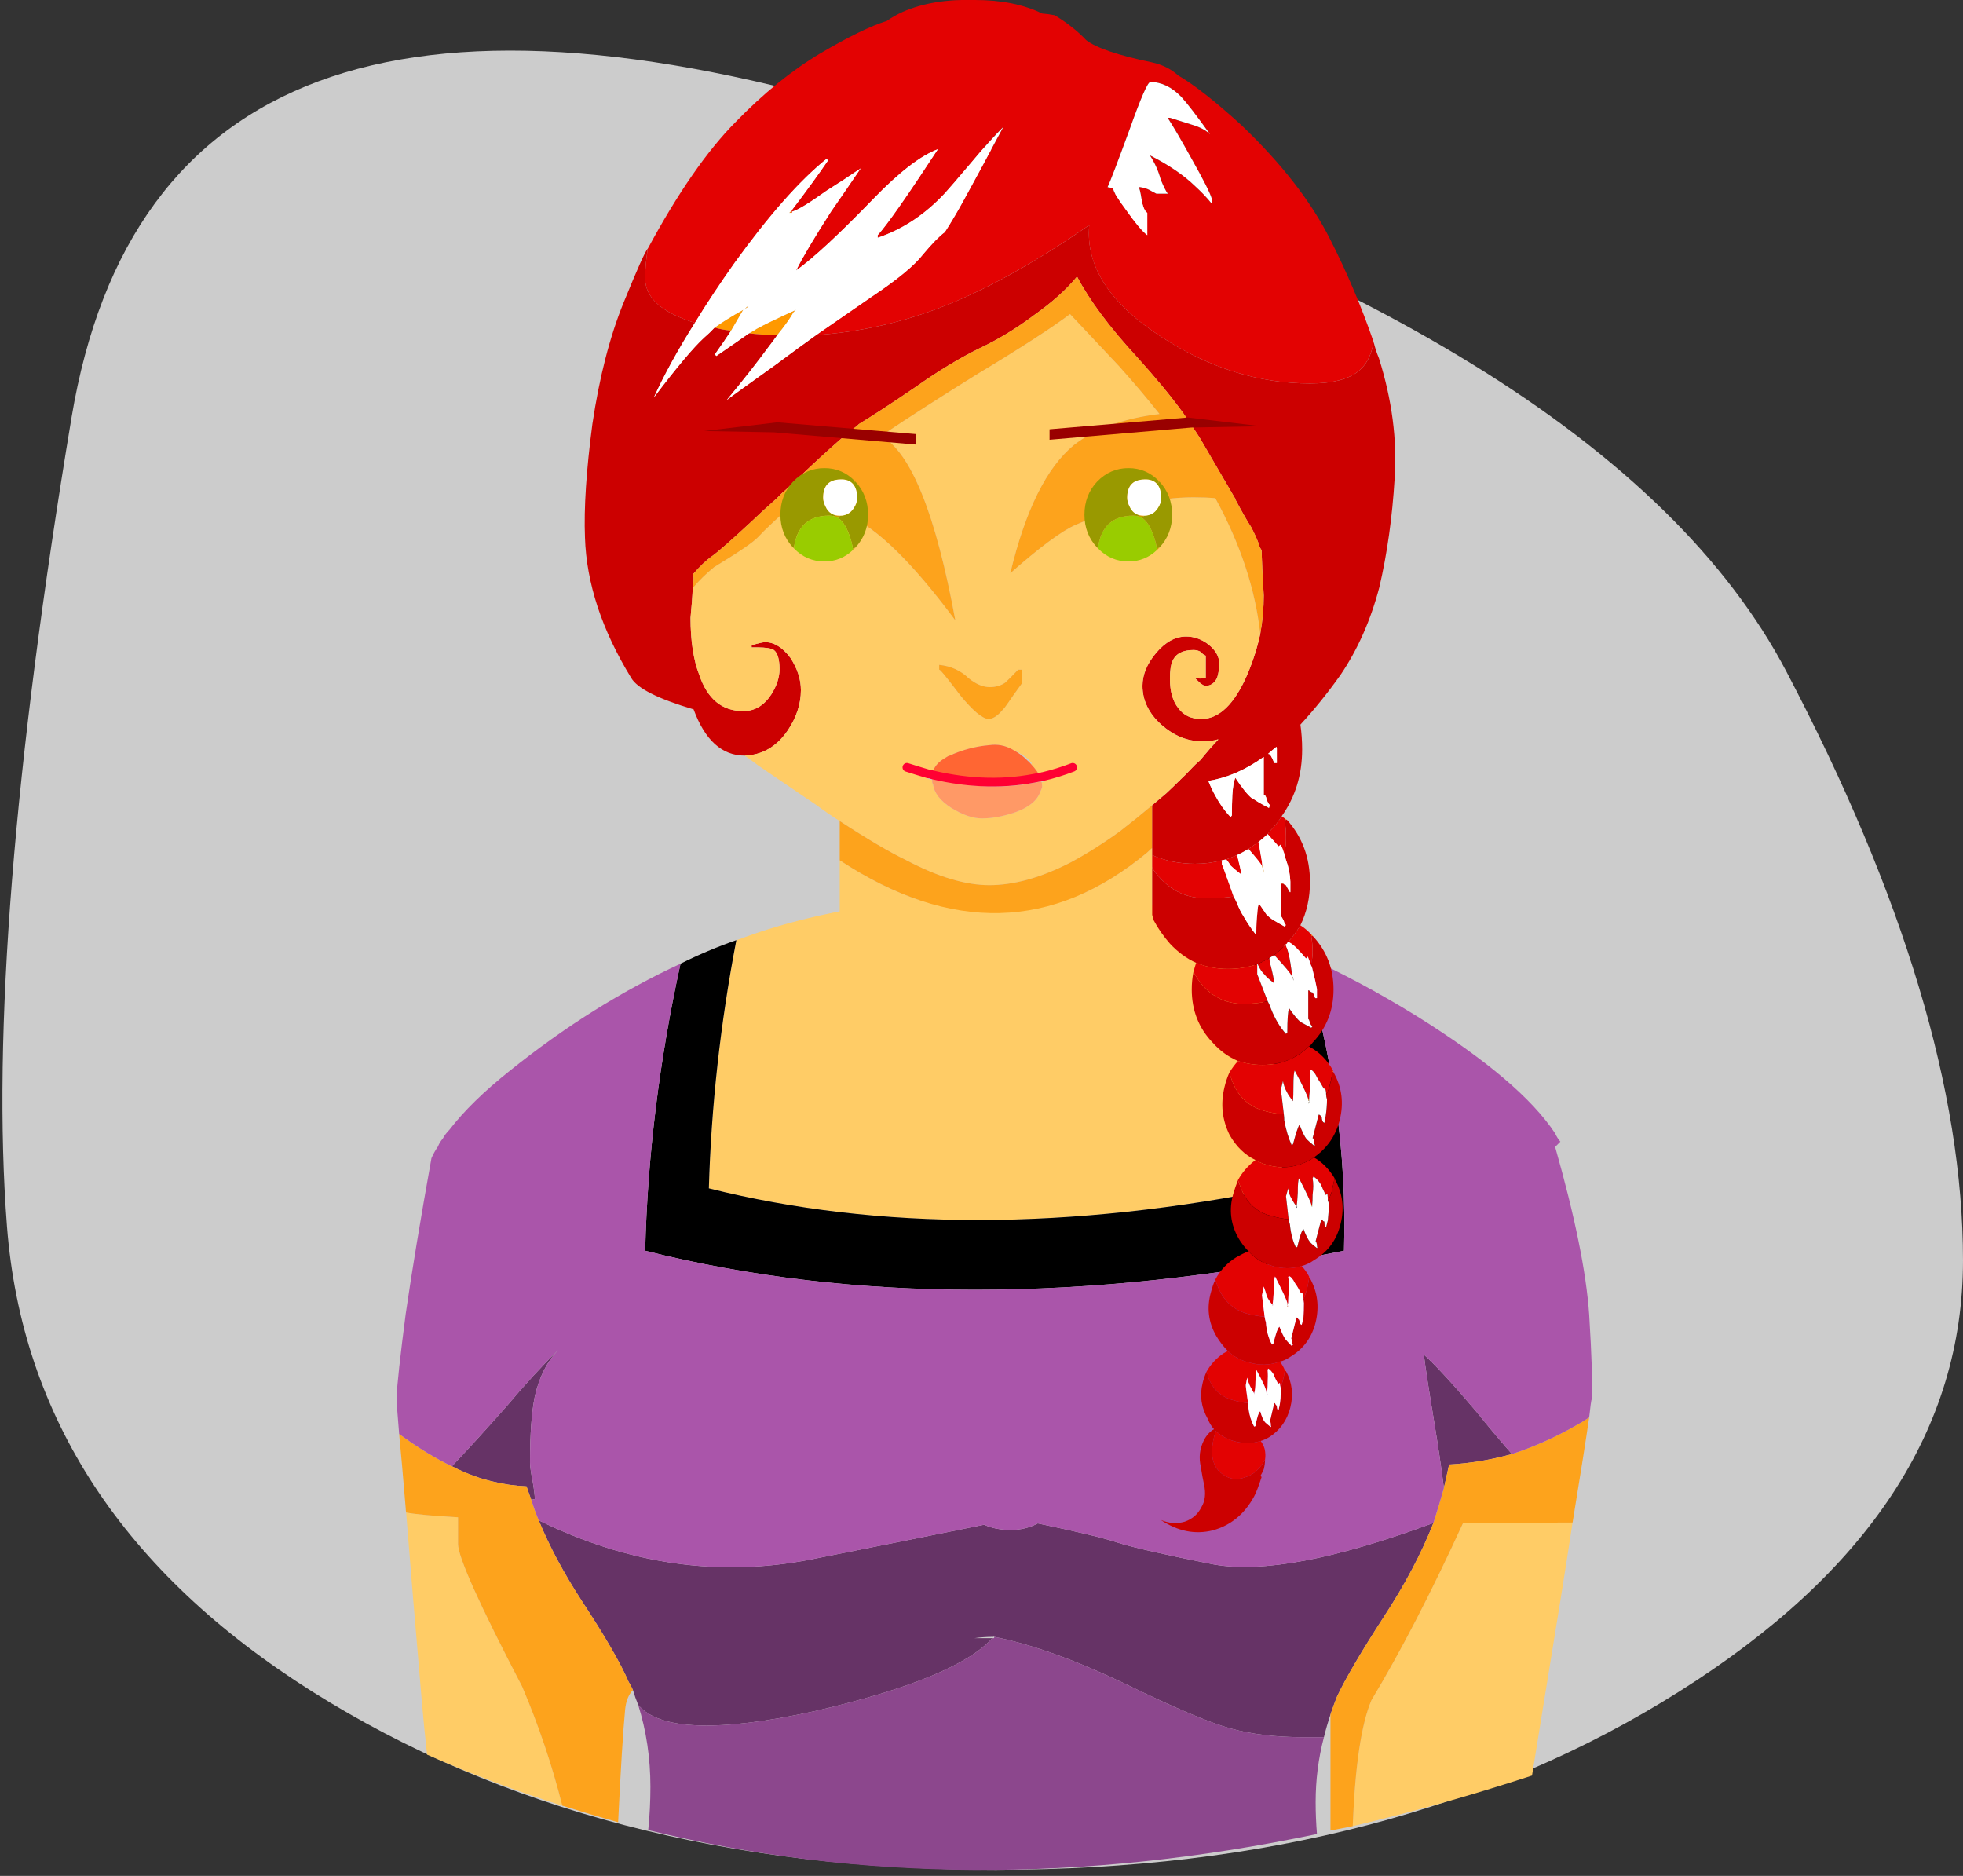 <svg xmlns="http://www.w3.org/2000/svg" xmlns:xlink="http://www.w3.org/1999/xlink" preserveAspectRatio="none" width="225" height="215" viewBox="0 0 225 215"><rect x="0" y="0" width="225" height="215" fill="#333333" stroke="none"/><defs><path fill="#CCC" d="M95.2 204.05q-9.95 59.8-7.4 92.7 2.55 32.85 34.95 53.3 32.5 20.45 78.4 20.45 45.95 0 78.35-20.45 32.5-20.45 32.5-49.4t-20.25-67.5q-20.25-38.55-103.4-63.7-83.15-25.15-93.15 34.6z" id="a"/><g id="b"><path fill="#FC6" d="M267.25 330.7q-2.75 0-12.55.05-5.5 12-10.5 20.3-1.75 4.1-2.15 14.45 10.15-2.4 20.55-5.8.75-4.65 1.4-8.65 2.05-12.45 3.25-20.35m-95.85-66.75q-2.75 14.35-3.15 28.45 29.25 7.3 65.7-.1.15-14.65-4.25-29.35-12.25-4.45-23.8-4.3-20.8.1-34.3 5.25-.15 0-.2.05m-31.9 66.15q-4.45-.25-5.95-.55.65 8.25 1.8 21.65.25 2.9.6 6.1 7.6 3.35 15.5 5.85-1.75-6.95-4.6-13.65-7.35-14.1-7.35-16.35v-3.05z"/><path fill="#636" d="M256.1 317.85q-3.95-4.65-5.9-6.4.3 2.4 1.15 7.5.75 4.55 1.15 7.8.3-1.4.6-2.7 3.6-.2 7.2-1.2-1.65-1.85-4.2-5m-107.35 12.6q1.85 4.5 4.95 9.25 4 6.1 5.35 9.25.25.4.5.95.25.85.6 1.7 3.65 4.35 20.3.7 16.15-3.75 20.3-8.35h-2.05q1.1-.15 2.15-.15 0-.05.1 0 6.35 1.25 14.95 5.35 8.5 4.15 12.15 5.15 3.6 1 8.35 1h2.35q.3-1.25.75-2.6.35-1.05.75-2.05 1.45-3.1 5.4-9.2 3.6-5.5 5.65-10.7-16.9 6.25-25.2 4.75-8.3-1.65-11-2.5-2.2-.75-9.15-2.2-1.4.75-3.1.75-1.75 0-3.05-.6-6.6 1.35-19.95 4-15.7 3.05-31.1-4.5m2.2-19.5q-2.65 2.6-5.95 6.5-3.4 3.85-6.2 6.8 2.45 1.25 4.7 1.75 1.75.45 3.85.55.25.75.55 1.55l.4-.1q0-.6-.25-2.05-.3-1.5-.3-2.15 0-4.85.55-7.55.75-3.3 2.65-5.3z"/><path fill="#FDA31C" d="M239.5 352.7V366q1.25-.25 2.55-.5.4-10.35 2.15-14.45 5-8.3 10.5-20.3 9.8-.05 12.55-.05 1.4-8.55 1.9-12.05-.8.55-1.55.95-3.6 2.05-7.3 3.25-3.6 1-7.2 1.2-.3 1.3-.6 2.7-.55 1.95-1.2 4-2.05 5.2-5.65 10.7-3.95 6.1-5.4 9.2-.4 1-.75 2.05m-105.95-23.15q1.5.3 5.95.55v3.05q0 2.25 7.35 16.35 2.85 6.7 4.6 13.65 3.2 1 6.4 1.9.45-9.25.8-12.9.15-1.5.9-2.25-.25-.55-.5-.95-1.35-3.15-5.35-9.25-3.1-4.75-4.95-9.25-.5-1.2-.85-2.35-.3-.8-.55-1.55-2.1-.1-3.85-.55-2.25-.5-4.7-1.75-2.85-1.35-6.05-3.7.3 3.05.75 8.5 0 .2.05.5z"/><path d="M168.25 292.4q.4-14.1 3.15-28.45-3.3 1.15-6.4 2.7-3.65 16.65-4.05 32.9 35.6 8.95 80.1 0 .5-16.95-4.8-33.9-3.3-1.55-6.55-2.7 4.4 14.7 4.25 29.35-36.45 7.4-65.7.1z"/><path fill="#8C478D" d="M160.15 351.6q1.4 4.45 1.4 9.4 0 2.5-.25 4.95 36.2 8.9 76.65.45-.15-1.85-.15-3.65 0-3.85.95-7.45h-2.35q-4.75 0-8.35-1-3.65-1-12.15-5.15-8.6-4.1-14.95-5.35v.15h-.2q-4.15 4.6-20.3 8.35-16.65 3.65-20.3-.7z"/><path fill="#A5A" d="M145.4 278.95q-4.4 3.5-6.9 6.75-.45.45-.75 1-.35.4-.55.9-.45.65-.75 1.35-1.9 10.6-2.95 17.85-.95 7.3-1.05 9.6 0 .6.3 4.15 3.2 2.35 6.05 3.7 2.8-2.95 6.2-6.8 3.3-3.9 5.95-6.5-1.9 2-2.65 5.3-.55 2.7-.55 7.55 0 .65.3 2.15.25 1.45.25 2.05l-.4.1q.35 1.15.85 2.35 15.4 7.55 31.1 4.5 13.35-2.65 19.95-4 1.3.6 3.05.6 1.7 0 3.1-.75 6.95 1.45 9.15 2.2 2.7.85 11 2.5 8.3 1.5 25.2-4.75.65-2.05 1.2-4-.4-3.25-1.15-7.8-.85-5.1-1.15-7.5 1.95 1.75 5.9 6.4 2.55 3.15 4.2 5 3.7-1.2 7.3-3.25.75-.4 1.55-.95.2-1.85.3-2.15.15-2.35-.3-9.65-.5-7.25-3.9-19.2l.6-.6q-.35-.4-.6-.95-3.95-6-15.8-13.4-6.7-4.15-13.2-7.05 5.3 16.95 4.8 33.9-44.5 8.95-80.1 0 .4-16.25 4.05-32.9-10.15 4.7-19.6 12.3z"/></g><g id="c"><path fill="#F60" d="M234.25 313.2v.15h.15q-.05-.1-.15-.15m2.8-10.7v.2h.1q0-.05-.1-.2m2.95-11.15l-.05-.15v.15h.05m-.15-12.25q-.05-.15-.05-.2 0 .05-.1.1l.15.1m-2.55-15.8v.2l.15-.05-.15-.15m-3.45-5.8h.3q-.25-.15-.3-.15v.15m.65-7.35q-.15-.05-.25-.15v.2l.25-.05m-12.4-4.4h.15v-.15q-.004.1-.15.15z"/><path fill="#E30202" d="M231.5 321.35q-1.4.45-2.95.05-1.3-.35-2.2-1.2-1.2 3.8 1 5.1 1.05.7 2.4.2 1.35-.4 2.25-2 .1-.6-.05-1.25-.15-.5-.45-.9m-.6-6.8q.05-1.15.1-1.35 1.15 2.1 1.15 2.55 0 .05.05.15v-.15q.1-.35.1-.95.05-.95 0-1.55l.05-.2q.3.15.65.7.15.45.5 1.05l.2-.1q0 .25.1.6.1-.35.25-.9t.2-1.05v-.15q-.2-.5-.55-.95-1.7.65-3.55.1-1.4-.35-2.4-1.3-.25.1-.5.25-1.25.85-1.95 2.1.15.35.2.7.8 2 2.75 2.55.95.3 1.8.35-.3-2.05-.25-2.1l.15-.8q.15.6.35 1 .1.2.45.8.15-.45.15-1.35m3.75-11.95l.05-.15q.35.05.75.85.3.4.65 1.1l.15-.05q.15.35.15.8.2-.5.4-1.15.15-.7.25-1.3v-.2q-.35-.65-.85-1.2-1.65.5-3.35 0-1.7-.5-2.75-1.7-.7.3-1.4.7-1.55.95-2.4 2.55.1.35.25.7.95 2.5 3.35 3.2 1.1.3 2.05.35-.3-2.4-.3-2.45l.2-1q.25.7.35 1.1.15.4.65 1 .1-.5.15-1.55 0-1.4.15-1.7 1.35 2.65 1.4 3.05h.1q0-.4.05-1.15.15-1.1-.05-1.8m-2.45-12.9q-.7-.2-1.3-.55-1.3 1-2 2.3.15.45.3.8.9 2.55 3.3 3.25 1.2.35 2.2.45-.3-2.55-.3-2.65l.25-.9q.1.7.35 1.1.2.4.6 1 .1-.5.15-1.6 0-1.45.15-1.65 1.35 2.65 1.4 3l.1.05q.05-.4.05-1.15.15-1.1 0-1.9l.1-.2q.4.2.85.9.2.5.55 1.2l.2-.1q.05.35.05.75.3-.5.45-1.05l.3-1.4v-.15q-.95-1.55-2.35-2.35-.15.05-.2.15-2.5 1.5-5.2.7m4.95-13.5q-.05 0-.1-.1-2.2 2.15-5.35 2.15-1.45 0-2.8-.45-.55.6-1 1.35.15.45.3.85 1 2.75 3.65 3.5 1.2.35 2.3.4-.3-2.7-.35-2.75l.25-1.05q.15.75.45 1.25.15.35.7 1.05.05-.5.05-1.7 0-1.55.15-1.8 1.5 2.8 1.55 3.3h.1q0-.4.1-1.2.1-1.25 0-2.05v-.2q.45.15.85 1 .3.45.75 1.25l.1-.15q.15.35.15.8.3-.5.45-1.2.2-.7.25-1.45.1-.05.1-.1-1-1.8-2.65-2.7m.3-10.9q0-1-.15-1.8v-.2q-.6-.65-1.25-1.05-.6 1-1.4 1.9.4.15.95.7.45.45 1.1 1.2l.2-.2q.2.45.35.95.2-.75.2-1.5m-3.1-.85q-.55.65-1.3 1.2 1.85 2 2 2.4h.05q-.05-.55-.2-1.5-.2-1.25-.55-2.1m-3.2 2.25q.35.8.8 1.2.25.35 1.1 1-.05-.65-.4-2-.15-.5-.15-.9-.7.4-1.35.7m-7.05-.15l-.3 1q.2.45.55.95 1.95 2.75 5.2 2.75 1.55 0 2.75-.3-1.15-2.95-1.2-3.1v-1.15q-1.55.55-3.35.55-1.95 0-3.65-.7m3.95-11.15q.35.35 1.25 1.05-.1-.65-.5-2.25-.6.25-1.25.5.3.35.5.7m-1-.6q-1.5.4-3.05.4-2.7 0-4.95-1v1.4q.1.2.2.35 2.3 3.2 5.95 3.2 1.85 0 3.2-.2-1.25-3.55-1.35-3.7v-.45m4.2-2.1q-.6.4-1.15.8 1.4 1.6 1.55 1.95h.05q-.05-.55-.25-1.6-.1-.65-.2-1.15m3-2.7l-.35-.25q-.5.85-1.25 1.6-.15.2-.35.45.5.55 1.25 1.4l.25-.2q.2.4.4 1.05.2-.85.2-1.8 0-1.05-.15-2.05v-.2m-35.5-93.8q-4.8-.15-8.25 1.35-1.1.5-1.85 1.05-2.75.85-7.6 3.7-4.95 2.95-9.75 7.9-4.9 4.95-10.05 14.5-.3 1.8-.3 3.4 0 3.35 5.7 5.1 1.95-3.2 4.5-6.8 5.95-8.25 10.6-12l.15.2q-1.6 2.35-4.15 5.7l.05.15q.95-.25 3.95-2.4 2-1.25 3.9-2.55-1.8 2.65-3.4 4.95-2.95 4.6-4 6.75 2.9-2.05 8.85-8.2 4.45-4.6 7.4-5.7-5.3 8.1-6.9 9.85v.3q4.3-1.45 7.7-5.1.6-.65 3.1-3.6 2-2.4 3.6-4-3.1 5.8-4.65 8.6-1.05 1.9-2.05 3.45-.95.7-2.5 2.55-1.45 1.9-5.95 4.9-4.35 3-6.3 4.35 7.3-.5 14.1-3.1 7.65-2.9 17.2-9.5-.65 7.1 8.4 12.9 8.15 5.25 16.9 5.25 3.9 0 5.6-1.45 1.3-1.05 1.7-3.3-2.1-6.1-5-11.8-3.25-6.45-10.15-13.05-4.5-4.1-7.25-5.7-1.2-1.1-3-1.5-5.8-1.2-7.55-2.55-1.4-1.5-3.6-2.85-.75-.15-1.45-.2-3.15-1.55-7.7-1.55m26.95 15.4q-.7-.7-2.05-1.1-1.6-.5-2.55-.8l-.2.1q.85 1.3 2.6 4.45 2.15 3.8 2.4 4.75v.55q-.85-1.05-1.9-2-1.95-1.9-5.2-3.55.85 1.3 1.25 2.8.5 1.2.8 1.6h-1.3q-.5-.25-.75-.4-.45-.25-1.1-.35h-.2q.15.1.35 1.4.2 1.25.65 1.55v2.55q-.85-.65-2.4-2.85-1.45-1.95-1.5-2.45-.15-.15-.4-.15l-.25-.05q.45-.95 2.5-6.55 1.95-5.5 2.4-5.5 1.9 0 3.55 1.7 1.05 1.15 3.3 4.3z"/><path fill="#F90" d="M230.8 315.9h-.05v.1l.05-.1m1.4 0v.2l.1-.15q-.098 0-.1-.05m.65-10.15v.1l.1-.1h-.1m1.7-.2q-.05.15 0 .3 0-.15.1-.3h-.1m0 .5l.1-.2h-.1v.2m2.85-11.75l-.1-.05q0 .2.1.25v-.2m-.35-11.75v-.15q-.1.25-.1.3l.1-.15m0-.35h-.1q0 .15.1.2v-.2m-1.8-13.8l-.05-.05.05.25v-.2m-.15-.35h-.05q0 .15.15.3 0-.15-.1-.3m-3.4-12.6h-.05q0 .2.15.35 0-.15-.1-.35m.1.35q0 .352.05.45v-.35q-.047 0-.05-.1m-58.95-61.4q1.65.2 3.25.2 1.3-1.6 1.85-2.6l.3-.3q-3.4 1.55-4.55 2.2-.2.15-.85.5m-3.95-.65q.9.25 1.9.35 1-1.7 1.4-2.4-1.9 1.05-3.3 2.05m8.85-13.15v-.3l-.3.3h.3m-5.45 11.1q.3-.25.5-.35h-.2q-.1.1-.3.35z"/><path fill="#C00" d="M225.5 314.1q-.05-.35-.2-.7-.3.65-.45 1.3-.55 2.15.6 4.15.25.65.7 1.15-.7.4-1.15 1.25-.75 1.5-.35 3.1 0 .25.05.35.1.65.3 1.6.35 1.6-.3 2.65-.6 1.2-1.9 1.65-1.35.4-2.75-.2 2.9 1.95 5.95 1.2 3.1-.85 4.75-3.9.35-.65.85-2.2l-.1-.2q.2-.35.35-.7.15-.6.15-1.1-.9 1.6-2.25 2-1.35.5-2.4-.2-2.2-1.3-1-5.1.9.85 2.2 1.2 1.55.4 2.95-.05.5-.15 1-.45 1.85-1.2 2.4-3.4.55-2.2-.5-4.15h-.15q-.05.5-.2 1.05-.15.55-.25.9v.45q0 .7-.1 1.35l-.15.7-.15-.1q-.05-.25-.05-.4-.05 0-.15-.15-.05-.15-.15-.15l-.5 2.15q.1 0 .1.25t.05.3l-.05.05q-.5-.4-.65-.55-.3-.35-.55-1.25-.3.25-.55 1.7l-.15.05q-.5-.9-.65-2.1 0-.3-.05-.6-.85-.05-1.8-.35-1.95-.55-2.75-2.55m11.65-11.4h-.1q-.1.6-.25 1.3-.2.65-.4 1.15 0 .1.05.4 0 .9-.05 1.7l-.2.8-.15-.1q-.1-.3-.15-.5-.05 0-.15-.15-.05-.1-.15-.1l-.6 2.4q.05.05.1.35 0 .35.1.35l-.15.15q-.5-.5-.7-.75-.3-.4-.7-1.45-.3.25-.7 1.95l-.15.1q-.6-1.05-.7-2.55-.1-.3-.15-.65-.95-.05-2.05-.35-2.4-.7-3.35-3.2-.15-.35-.25-.7-.3.65-.5 1.45-.75 2.65.6 5 .6 1 1.35 1.75 1 .95 2.4 1.3 1.85.55 3.55-.1.55-.1 1.2-.55 2.25-1.35 2.9-3.95.65-2.7-.65-5.05m-4.65-7.2q-2.4-.7-3.3-3.25-.15-.35-.3-.8-.3.75-.55 1.6-.75 2.65.6 5.05.5.85 1.15 1.5 1.05 1.2 2.75 1.7t3.35 0q.75-.2 1.45-.7 2.35-1.4 3-4.1.7-2.7-.65-5.15h-.05l-.3 1.4q-.15.55-.45 1.05.1.2.1.5 0 .9-.1 1.75l-.2.8h-.15q-.05-.45-.05-.65-.15 0-.2-.15-.1-.05-.15-.1l-.65 2.5q.1.1.15.4 0 .25.05.35l-.05.05q-.65-.5-.8-.7-.35-.45-.75-1.5-.3.3-.7 2.05l-.15.1q-.55-1.1-.7-2.65-.1-.35-.15-.6-1-.1-2.2-.45m1.7-10.9q0-.35-.05-.7-1.1-.05-2.3-.4-2.65-.75-3.65-3.5-.15-.4-.3-.85-.35.8-.55 1.65-.7 2.9.6 5.5 1.15 2 2.95 2.85.6.35 1.3.55 2.7.8 5.2-.7.05-.1.2-.15 2.25-1.55 2.95-4.25.75-2.95-.7-5.5l-.15-.1q-.05.75-.25 1.45-.15.7-.45 1.2 0 .25.1.55 0 .9-.15 1.9l-.15.8-.15-.1q-.15-.25-.15-.55-.05 0-.1-.15-.15-.15-.25-.15l-.7 2.7q.15 0 .15.35t.15.45l-.15.05q-.65-.55-.85-.75-.35-.45-.8-1.65-.25.35-.75 2.25l-.15.1q-.55-1.2-.85-2.85m-10.4-17.05q-.2 1-.2 2.05 0 3.6 2.4 6.1 1.25 1.4 2.9 2.1 1.35.45 2.8.45 3.15 0 5.35-2.15.2-.1.4-.4 2.4-2.5 2.4-6.1 0-3.6-2.4-6.15l-.15.05q.15.8.15 1.8 0 .75-.2 1.5.15.25.2.55.3 1.15.5 2.2v1.05h-.2q-.15-.45-.3-.65-.15 0-.3-.15-.1-.1-.2-.1v3.3q.1 0 .2.45.15.35.3.35l-.15.2q-.85-.45-1.2-.65-.5-.35-1.35-1.6-.2.55-.2 2.8l-.15.15q-1.05-1.15-1.75-2.95-.15-.45-.35-.8-1.2.3-2.75.3-3.25 0-5.2-2.75-.35-.5-.55-.95m10.7-17.4l-.25.05q.15 1 .15 2.05 0 .95-.2 1.8.05.3.2.7.45 1.2.5 2.5v1.2h-.05q-.3-.5-.45-.8-.15 0-.25-.15h-.3v3.75q.05 0 .3.5.1.45.25.45l-.15.2q-.95-.55-1.4-.8-.3-.2-.7-.6-.35-.5-.85-1.25-.15.3-.2 1.25-.1.75-.1 2.05l-.1.2q-.75-.95-1.35-2-.45-.7-.75-1.5-.2-.45-.4-.8-1.35.2-3.2.2-3.65 0-5.95-3.2-.1-.15-.2-.35v5.45q.1.35.2.65.75 1.4 1.85 2.65 1.35 1.45 3 2.2 1.7.7 3.65.7 1.8 0 3.35-.55h.05q.65-.3 1.35-.7.3-.2.55-.35.75-.55 1.3-1.2.05 0 .15-.1.05-.1.15-.2.8-.9 1.4-1.9 1.1-2.25 1.1-4.95 0-4.2-2.65-7.15M169.1 197l-.15-.2q1.1-1.55 1.85-2.7-1-.1-1.9-.35-.55.6-1.2 1.15-1.85 1.7-5.75 6.85 1.8-3.95 4.7-8.55-5.7-1.75-5.7-5.1 0-1.6.3-3.4-.4.35-2.8 6.25-2.35 5.8-3.55 13.85-1.05 7.95-.85 13 .25 7.85 5.3 16.1 1.05 1.8 7.15 3.6 1.95 5.3 5.85 5.3 3.05-.1 4.95-2.9 1.5-2.25 1.5-4.6 0-1.85-1.2-3.7-1.35-1.8-2.9-1.8-.35 0-1.55.35v.25h.65q1.45 0 1.9.3.65.5.65 2.2 0 1.4-.95 2.9-1.25 1.9-3.2 1.9-3.65 0-5.05-4.15-1-2.55-1-6.55.2-2.05.25-3.4.1-.7.1-1.2 0-.1-.1-.35 1.2-1.4 2.2-2.1 1-.7 4.45-3.9 1.3-1.25 3-2.75.5-.55 1.05-1 6.3-6 8.15-7.3l.2-.2q2.55-1.55 6.5-4.25 3.9-2.75 7.25-4.4 3.3-1.55 6.35-3.85 3.1-2.2 4.9-4.4 2.15 4.1 6.9 9.25 3.2 3.55 5.2 6.3 1.1 1.55 1.95 2.9 2.55 4.4 4.05 6.95l.05.05h.1l-.1.1q1.2 2.25 1.8 3.15.5.95.85 1.85.1.45.35.8.05 1.9.25 5.2 0 2.2-.4 4.4-.5 2.35-1.5 4.7-2.2 5.05-5.25 5.05-1.75 0-2.65-1.25-.95-1.2-.95-3.35 0-1.4.3-2.05.55-1.25 2.4-1.25.45 0 .8.2.25.3.6.45v2.55q-.15 0-.5.05-.25.05-.45-.05h-.3q.7.7.85.75.2.15.4.15.85 0 1.3-.9.25-.75.25-1.65 0-1.2-1.25-2.2-1.2-.9-2.55-.9-1.85 0-3.45 1.9-1.55 1.85-1.55 3.75 0 2.5 2.15 4.45 2.15 1.9 4.6 1.9 1.3 0 1.85-.2h.1q-1 1.05-2.05 2.35-.6.5-1.15 1.1-.55.6-1.2 1.2v.15h-.15q-.65.65-1.4 1.35-.95.8-1.65 1.4v5.7q2.25 1 4.95 1 1.55 0 3.05-.4.3-.05.5-.1.65-.25 1.25-.5.65-.3 1.3-.7.55-.4 1.15-.8.55-.45 1.05-.9.2-.25.35-.45.75-.75 1.25-1.6 2.35-3.3 2.35-7.65 0-1.5-.2-2.85 2.4-2.6 4.6-5.7 2.95-4.35 4.45-10.05 1.35-5.8 1.75-12.45.45-6.65-1.8-13.8-.4-.95-.6-1.85-.4 2.25-1.7 3.3-1.7 1.45-5.6 1.45-8.75 0-16.9-5.25-9.05-5.8-8.4-12.9-9.55 6.6-17.2 9.5-6.8 2.6-14.1 3.1-1.9 1.35-4.65 3.4-4.9 3.5-5.6 4.05 2.7-3.25 4.95-6.3.5-.65.85-1.15-1.6 0-3.25-.2-1.2.85-3.75 2.6m57.2 50.4q-.45-.8-.8-1.7 3.2-.5 6.35-2.75v4.35q.25 0 .35.6.25.55.35.55l-.1.35q-1.35-.7-1.8-1.05-.05 0-.15-.05-.75-.6-1.9-2.35-.25.5-.35 1.95-.05 1-.05 2.35l-.15.2q-1-1.05-1.75-2.45m6.25-4.75q-.05 0-.2-.05.5-.45.95-.8.05.05.05.2v1.65h-.3q-.25-.65-.5-1z"/><path fill="#FFF" d="M231 313.2q-.05.2-.1 1.35 0 .9-.15 1.35h.05l-.05.1v-.1q-.35-.6-.45-.8-.2-.4-.35-1l-.15.8q-.05.05.25 2.1.05.3.05.6.15 1.2.65 2.1l.15-.05q.25-1.45.55-1.7.25.9.55 1.25.15.15.65.55l.05-.05q-.05-.05-.05-.3t-.1-.25l.5-2.15q.1 0 .15.15.1.15.15.15 0 .15.05.4l.15.1.15-.7q.1-.65.1-1.35v-.45q-.1-.35-.1-.6l-.2.1q-.35-.6-.5-1.05-.35-.55-.65-.7l-.05.2q.05.6 0 1.55 0 .6-.1.95v.15q.002.05.1.05l-.1.15v-.2q-.05-.1-.05-.15 0-.45-1.15-2.55m3.7-10.75l-.05.15q.2.7.05 1.8-.05.75-.05 1.15-.1.15-.1.3h.1l-.1.2v-.2q-.05-.15 0-.3-.05-.4-1.4-3.05-.15.3-.15 1.7-.05 1.05-.15 1.55h.1l-.1.1v-.1q-.5-.6-.65-1-.1-.4-.35-1.1l-.2 1q0 .05.3 2.45.05.35.15.65.1 1.5.7 2.55l.15-.1q.4-1.7.7-1.95.4 1.05.7 1.45.2.25.7.75l.15-.15q-.1 0-.1-.35-.05-.3-.1-.35l.6-2.4q.1 0 .15.1.1.15.15.15.05.2.15.5l.15.1.2-.8q.05-.8.05-1.7-.05-.3-.05-.4 0-.45-.15-.8l-.15.05q-.35-.7-.65-1.1-.4-.8-.75-.85m2.85-11.4l-.1.2q.15.8 0 1.9 0 .75-.05 1.15v.2q-.1-.05-.1-.25-.05-.35-1.4-3-.15.2-.15 1.65-.05 1.1-.15 1.6h.1l-.1.15v-.15q-.4-.6-.6-1-.25-.4-.35-1.1l-.25.9q0 .1.3 2.65.05.25.15.6.15 1.55.7 2.65l.15-.1q.4-1.75.7-2.05.4 1.05.75 1.5.15.2.8.7l.05-.05q-.05-.1-.05-.35-.05-.3-.15-.4l.65-2.5q.05.05.15.1.05.15.2.15 0 .2.05.65h.15l.2-.8q.1-.85.1-1.75 0-.3-.1-.5 0-.4-.05-.75l-.2.1q-.35-.7-.55-1.2-.45-.7-.85-.9m-.4-12.3v.2q.1.8 0 2.05-.1.8-.1 1.2v.35l-.1.15q0-.05.1-.3-.1-.05-.1-.2-.05-.5-1.55-3.3-.15.25-.15 1.8 0 1.2-.05 1.7-.55-.7-.7-1.05-.3-.5-.45-1.25l-.25 1.05q.05.05.35 2.75.05.35.05.7.3 1.65.85 2.85l.15-.1q.5-1.9.75-2.25.45 1.2.8 1.65.2.2.85.75l.15-.05q-.15-.1-.15-.45t-.15-.35l.7-2.7q.1 0 .25.15.05.15.1.15 0 .3.15.55l.15.1.15-.8q.15-1 .15-1.9-.1-.3-.1-.55 0-.45-.15-.8l-.1.15q-.45-.8-.75-1.25-.4-.85-.85-1m-4.85-7.8q.2.35.35.8.7 1.8 1.75 2.95l.15-.15q0-2.25.2-2.8.85 1.25 1.35 1.6.35.2 1.2.65l.15-.2q-.15 0-.3-.35-.1-.45-.2-.45v-3.3q.1 0 .2.1.15.15.3.15.15.2.3.65h.2v-1.05q-.2-1.05-.5-2.2-.05-.3-.2-.55-.15-.5-.35-.95l-.2.2q-.65-.75-1.1-1.2-.55-.55-.95-.7-.1.1-.15.2-.1.1-.15.1.35.85.55 2.1.15.95.2 1.5.1.15.1.3l.05.05v.2l-.05-.25q-.15-.15-.15-.3-.15-.4-2-2.4-.25.15-.55.35 0 .4.15.9.35 1.35.4 2-.85-.65-1.1-1-.45-.4-.8-1.2h-.05v1.15q.05.15 1.2 3.1m1.5-17.95l-.25.2q-.75-.85-1.25-1.4-.5.45-1.05.9.1.5.2 1.15.2 1.05.25 1.6.1.2.1.35.003.1.05.1v.35q-.05-.098-.05-.45-.15-.15-.15-.35-.15-.35-1.55-1.95-.65.4-1.3.7.4 1.6.5 2.25-.9-.7-1.25-1.05-.2-.35-.5-.7-.2.05-.5.1v.45q.1.15 1.35 3.7.2.35.4.8.3.8.75 1.5.6 1.05 1.35 2l.1-.2q0-1.3.1-2.05.05-.95.2-1.25.5.75.85 1.25.4.4.7.6.45.25 1.4.8l.15-.2q-.15 0-.25-.45-.25-.5-.3-.5v-3.9q.05 0 .3.15.1.15.25.15.15.3.45.8h.05v-1.2q-.05-1.3-.5-2.5-.15-.4-.2-.7-.2-.65-.4-1.05m-1.45-10.4q.15.05.2.05.25.35.5 1h.3V242q0-.15-.05-.2-.45.35-.95.8m-6.85 3.1q.35.9.8 1.7.75 1.4 1.75 2.45l.15-.2q0-1.35.05-2.35.1-1.45.35-1.95 1.15 1.75 1.9 2.35.1.05.15.05.45.35 1.8 1.05l.1-.35q-.1 0-.35-.55-.1-.6-.35-.6v-4.35q-3.15 2.25-6.35 2.75m-47.7-65.25q0 .15-.05.15h-.3l.3-.3q2.55-3.35 4.15-5.7l-.15-.2q-4.65 3.75-10.6 12-2.55 3.6-4.5 6.8-2.9 4.6-4.7 8.55 3.9-5.15 5.75-6.85.65-.55 1.2-1.15 1.4-1 3.3-2.05-.4.7-1.4 2.4-.75 1.15-1.85 2.7l.15.2q2.55-1.75 3.75-2.6.65-.35.85-.5 1.15-.65 4.55-2.2l-.3.3q-.55 1-1.85 2.6-.35.5-.85 1.15-2.25 3.05-4.95 6.3.7-.55 5.6-4.05 2.75-2.05 4.65-3.4 1.95-1.35 6.3-4.35 4.5-3 5.95-4.9 1.55-1.85 2.5-2.55 1-1.55 2.05-3.45 1.55-2.8 4.65-8.6-1.6 1.6-3.6 4-2.5 2.95-3.1 3.6-3.4 3.65-7.7 5.1v-.3q1.6-1.75 6.9-9.85-2.95 1.1-7.4 5.7-5.95 6.15-8.85 8.2 1.05-2.15 4-6.75 1.6-2.3 3.4-4.95-1.9 1.3-3.9 2.55-3 2.15-3.95 2.4m-5 10.9q-.2.1-.5.35.2-.25.3-.35h.2m50.85-20.85q1.35.4 2.05 1.1-2.25-3.15-3.3-4.3-1.65-1.7-3.55-1.7-.45 0-2.4 5.5-2.05 5.6-2.5 6.55l.25.05q.25 0 .4.15.05.5 1.5 2.45 1.55 2.2 2.4 2.85v-2.55q-.45-.3-.65-1.55-.2-1.3-.35-1.4h.2q.65.1 1.1.35.25.15.75.4h1.3q-.3-.4-.8-1.6-.4-1.5-1.25-2.8 3.25 1.65 5.2 3.55 1.05.95 1.9 2V179q-.25-.95-2.4-4.75-1.75-3.15-2.6-4.45l-.05-.1h.25q.95.3 2.55.8z"/><path fill="#FC6" d="M183.25 254.8v8.45q19.45 12.65 35.8-1.5V253.4q-.25.2-.55.5-16.15 13.45-35.25.9m43.05-41.5q-1.1-.1-2.5-.1-6.1 0-13.5 3.15-2.4 1.05-7.5 5.55 2.6-10.85 7.3-14.7 3.6-2.8 9.8-3.55-2.1-2.65-4.65-5.5-2.35-2.5-5.6-5.95-3.2 2.4-10.75 6.95-5.8 3.6-10.9 7 5.15 2.9 8.5 21.15-7.35-9.9-12.2-11.95-2.9-1.35-5.85-1.85-3.35 2.95-4.6 4.3-.8.85-5 3.4-1.35 1.1-2.45 2.4-.05 1.35-.25 3.4 0 4 1 6.55 1.4 4.15 5.05 4.15 1.95 0 3.2-1.9.95-1.5.95-2.9 0-1.7-.65-2.2-.45-.3-1.9-.3h-.65v-.25q1.2-.35 1.55-.35 1.55 0 2.9 1.8 1.2 1.85 1.2 3.7 0 2.35-1.5 4.6-1.9 2.8-4.95 2.9.8.55 1.65 1.2 3.6 2.45 6.55 4.45 1.35 1 2.7 1.85 4.75 3.1 7.65 4.5 5.4 2.85 9.5 2.85 4.25 0 9.3-2.6 2.8-1.5 5.7-3.6 1.75-1.35 3.65-2.95.7-.6 1.65-1.4.75-.7 1.4-1.35.146-.05.15-.15.65-.6 1.2-1.2.55-.6 1.15-1.1 1.05-1.3 2.05-2.35h-.1q-.55.2-1.85.2-2.45 0-4.6-1.9-2.15-1.95-2.15-4.45 0-1.9 1.55-3.75 1.6-1.9 3.45-1.9 1.35 0 2.55.9 1.25 1 1.25 2.2 0 .9-.25 1.65-.45.9-1.3.9-.2 0-.4-.15-.15-.05-.85-.75h.3q.2.1.45.05.35-.05.5-.05v-2.55q-.35-.15-.6-.45-.35-.2-.8-.2-1.85 0-2.4 1.25-.3.65-.3 2.05 0 2.15.95 3.35.9 1.25 2.65 1.25 3.05 0 5.25-5.05 1-2.35 1.5-4.7-.85-7.7-5.15-15.55m-22.15 19.65v1.55q-1.1 1.5-1.7 2.4-.3.45-.65.8-.8.9-1.5.9-.5 0-1.4-.75-.8-.7-1.75-1.85-1.7-2.25-2.3-2.9-.15-.15-.2-.15v-.55q2 .2 3.4 1.55 1.25 1 2.4 1 1 0 1.75-.5.5-.45 1.5-1.5h.45m1.1 10.7l-.05.15q.7.75 1.05 1.45h.15v-.05l.15-.05v.05q1.7-.4 3.4-1.05-1.7.65-3.4 1.05.2.3.35.55-.3 0-.5.1.05.25.05.55-.05.2-.2.5-.5 1.55-2.9 2.4-2.05.7-3.8.7-1.55 0-3.5-1.2-1.95-1.25-2.1-2.75-.1-.05-.1-.3v-.15q-.25-.05-.6-.2.05-.2.15-.5-1.2-.35-2.45-.75 1.25.4 2.45.75.25 0 .45.1.15-1.2 1.6-2 .2-.15.4-.2 2.2-1 4.55-1.2 1.4-.2 2.65.5l.25.15q.85.35 1.55.95.2.25.4.45m23.3-30.35l.05.15.1-.1h-.1l-.05-.05z"/><path fill="#FDA31C" d="M190.9 254.8q-2.9-1.4-7.65-4.5v4.5q19.1 12.55 35.25-.9.3-.3.55-.5v-4.9q-1.9 1.6-3.65 2.95-2.9 2.1-5.7 3.6-5.05 2.6-9.3 2.6-4.1 0-9.5-2.85m13.25-20.3v-1.55h-.45q-1 1.05-1.5 1.5-.75.5-1.75.5-1.15 0-2.4-1-1.4-1.35-3.4-1.55v.55q.05 0 .2.15.6.65 2.3 2.9.95 1.15 1.75 1.85.9.75 1.4.75.7 0 1.5-.9.35-.35.65-.8.6-.9 1.7-2.4m6.3-46.6q-1.8 2.2-4.9 4.4-3.05 2.3-6.35 3.85-3.35 1.65-7.25 4.4-3.95 2.7-6.5 4.25l-.2.2q-1.85 1.3-8.15 7.3-.55.45-1.05 1-1.7 1.5-3 2.75-3.45 3.2-4.45 3.9-1 .7-2.2 2.1.1.25.1.35 0 .5-.1 1.2 1.1-1.3 2.45-2.4 4.2-2.55 5-3.4 1.25-1.35 4.6-4.3 2.95.5 5.85 1.85 4.85 2.05 12.2 11.95-3.35-18.25-8.5-21.15 5.1-3.4 10.9-7 7.55-4.55 10.75-6.95 3.25 3.45 5.6 5.95 2.55 2.85 4.65 5.5-6.2.75-9.8 3.55-4.7 3.85-7.3 14.7 5.1-4.5 7.5-5.55 7.4-3.15 13.5-3.15 1.4 0 2.5.1 4.3 7.85 5.15 15.55.4-2.2.4-4.4-.2-3.3-.25-5.2-.25-.35-.35-.8-.35-.9-.85-1.85-.6-.9-1.8-3.15l-.05-.15q-1.5-2.55-4.05-6.95-.85-1.35-1.95-2.9-2-2.75-5.2-6.3-4.75-5.15-6.9-9.25z"/><path fill="#F96" d="M206.4 245.85l-.05-.1q-5.9 1.35-12.5-.35v.35q0 .25.1.3.15 1.5 2.1 2.75 1.95 1.2 3.5 1.2 1.75 0 3.8-.7 2.4-.85 2.9-2.4.15-.3.2-.5 0-.3-.05-.55z"/><path fill="#F63" d="M203.3 242.25l-.25-.15q-1.25-.7-2.65-.5-2.35.2-4.55 1.2-.2.05-.4.2-1.45.8-1.6 2 6.55 1.55 12.4.25-.35-.7-1.05-1.45-.2-.25-.45-.45-.7-.7-1.45-1.1z"/><path fill="#F00" d="M177.75 180.6q.05 0 .05-.15l-.05-.15v.3z"/><path fill="#F40202" d="M220.9 169.8l.2-.1h-.25l.05.1z"/></g><g id="e"><path fill="#F96" d="M177.9 218.95l.1.1V219l-.1-.05z"/><path fill="#C90" d="M184.8 219.2l.25-.25-.3.1q0 .05.05.15m-2.1-3.8q.2.05.35.15l.25-.25q-.3 0-.55-.05l-.05.15m2.35-4l-.05-.05-.25.3.3-.25z"/><path fill="#990" d="M183.3 215.3l-.25.25q.75.5 1.25 1.85.3.75.45 1.65l.3-.1q1.45-1.55 1.45-3.75 0-2.25-1.45-3.8l-.3.25q.5.55.5 1.65 0 .55-.4 1.15-.55.85-1.55.85m0-4.15q.95-.05 1.45.5l.25-.3q-1.45-1.5-3.5-1.5-2.1 0-3.6 1.55-1.45 1.55-1.45 3.8 0 2.2 1.45 3.75l.1.05q.5-3.7 4.05-3.7.35 0 .65.1l.05-.15q-.75-.2-1.1-.95-.3-.55-.3-1.05 0-2.05 1.95-2.1z"/><path fill="#9C0" d="M183.05 215.55q-.15-.1-.35-.15-.3-.1-.65-.1-3.55 0-4.05 3.7v.05q1.45 1.5 3.5 1.5 1.9 0 3.3-1.35-.05-.1-.05-.15-.15-.9-.45-1.65-.5-1.35-1.25-1.85z"/><path fill="#FFF" d="M184.75 211.65q-.5-.55-1.45-.5-1.95.05-1.95 2.1 0 .5.3 1.05.35.75 1.1.95.25.05.55.05 1 0 1.55-.85.4-.6.4-1.15 0-1.1-.5-1.65z"/></g><path fill="#900" d="M223.55 205.2l8-.15-8.4-1-15.85 1.35v1.2l16.25-1.4z" id="f"/><g id="g"><path fill="#C90" d="M219.65 219.2l.25-.25-.3.1q0 .05.05.15m-1.75-3.65l.25-.25q-.3 0-.55-.05l-.05.15q.2.05.35.15m1.95-4.2l-.25.3.3-.25-.05-.05z"/><path fill="#F96" d="M212.85 219l-.1-.05.1.1V219z"/><path fill="#9C0" d="M217.55 215.4q-.3-.1-.65-.1-3.55 0-4.05 3.7v.05q1.45 1.5 3.5 1.5 1.9 0 3.3-1.35-.05-.1-.05-.15-.15-.9-.45-1.65-.5-1.35-1.25-1.85-.15-.1-.35-.15z"/><path fill="#990" d="M219.9 211.4l-.3.25q.5.55.5 1.65 0 .55-.4 1.15-.55.85-1.55.85l-.25.25q.75.5 1.25 1.85.3.75.45 1.65l.3-.1q1.45-1.55 1.45-3.75 0-2.25-1.45-3.8m-1.75-.25q.95-.05 1.45.5l.25-.3q-1.45-1.5-3.5-1.5-2.1 0-3.6 1.55-1.45 1.55-1.45 3.8 0 2.2 1.45 3.75l.1.05q.5-3.7 4.05-3.7.35 0 .65.1l.05-.15q-.75-.2-1.1-.95-.3-.55-.3-1.05 0-2.05 1.95-2.1z"/><path fill="#FFF" d="M219.6 211.65q-.5-.55-1.45-.5-1.95.05-1.95 2.1 0 .5.3 1.05.35.75 1.1.95.25.05.55.05 1 0 1.55-.85.4-.6.4-1.15 0-1.1-.5-1.65z"/></g><path fill="#900" d="M167.7 205.6l8 .15 16.25 1.4v-1.2l-15.85-1.35-8.4 1z" id="h"/><path id="d" stroke="#F03" stroke-linejoin="round" stroke-linecap="round" fill="none" d="M206.25 245.25h.15l.025-.025m.125-.025q1.7-.4 3.4-1.05m-19 0q1.25.4 2.45.75m13.025.325q.056-.025.125-.025m-13.15-.3q.25 0 .45.1 6.55 1.55 12.4.25"/></defs><use xlink:href="#a" transform="translate(-87 -156.2)"/><use xlink:href="#b" transform="translate(-87 -156.2)"/><g transform="translate(-87 -156.2)"><use xlink:href="#c"/><use xlink:href="#d"/></g><use xlink:href="#e" transform="translate(-87 -156.2)"/><use xlink:href="#f" transform="translate(-87 -156.2)"/><use xlink:href="#g" transform="translate(-87 -156.2)"/><use xlink:href="#h" transform="translate(-87 -156.2)"/></svg>